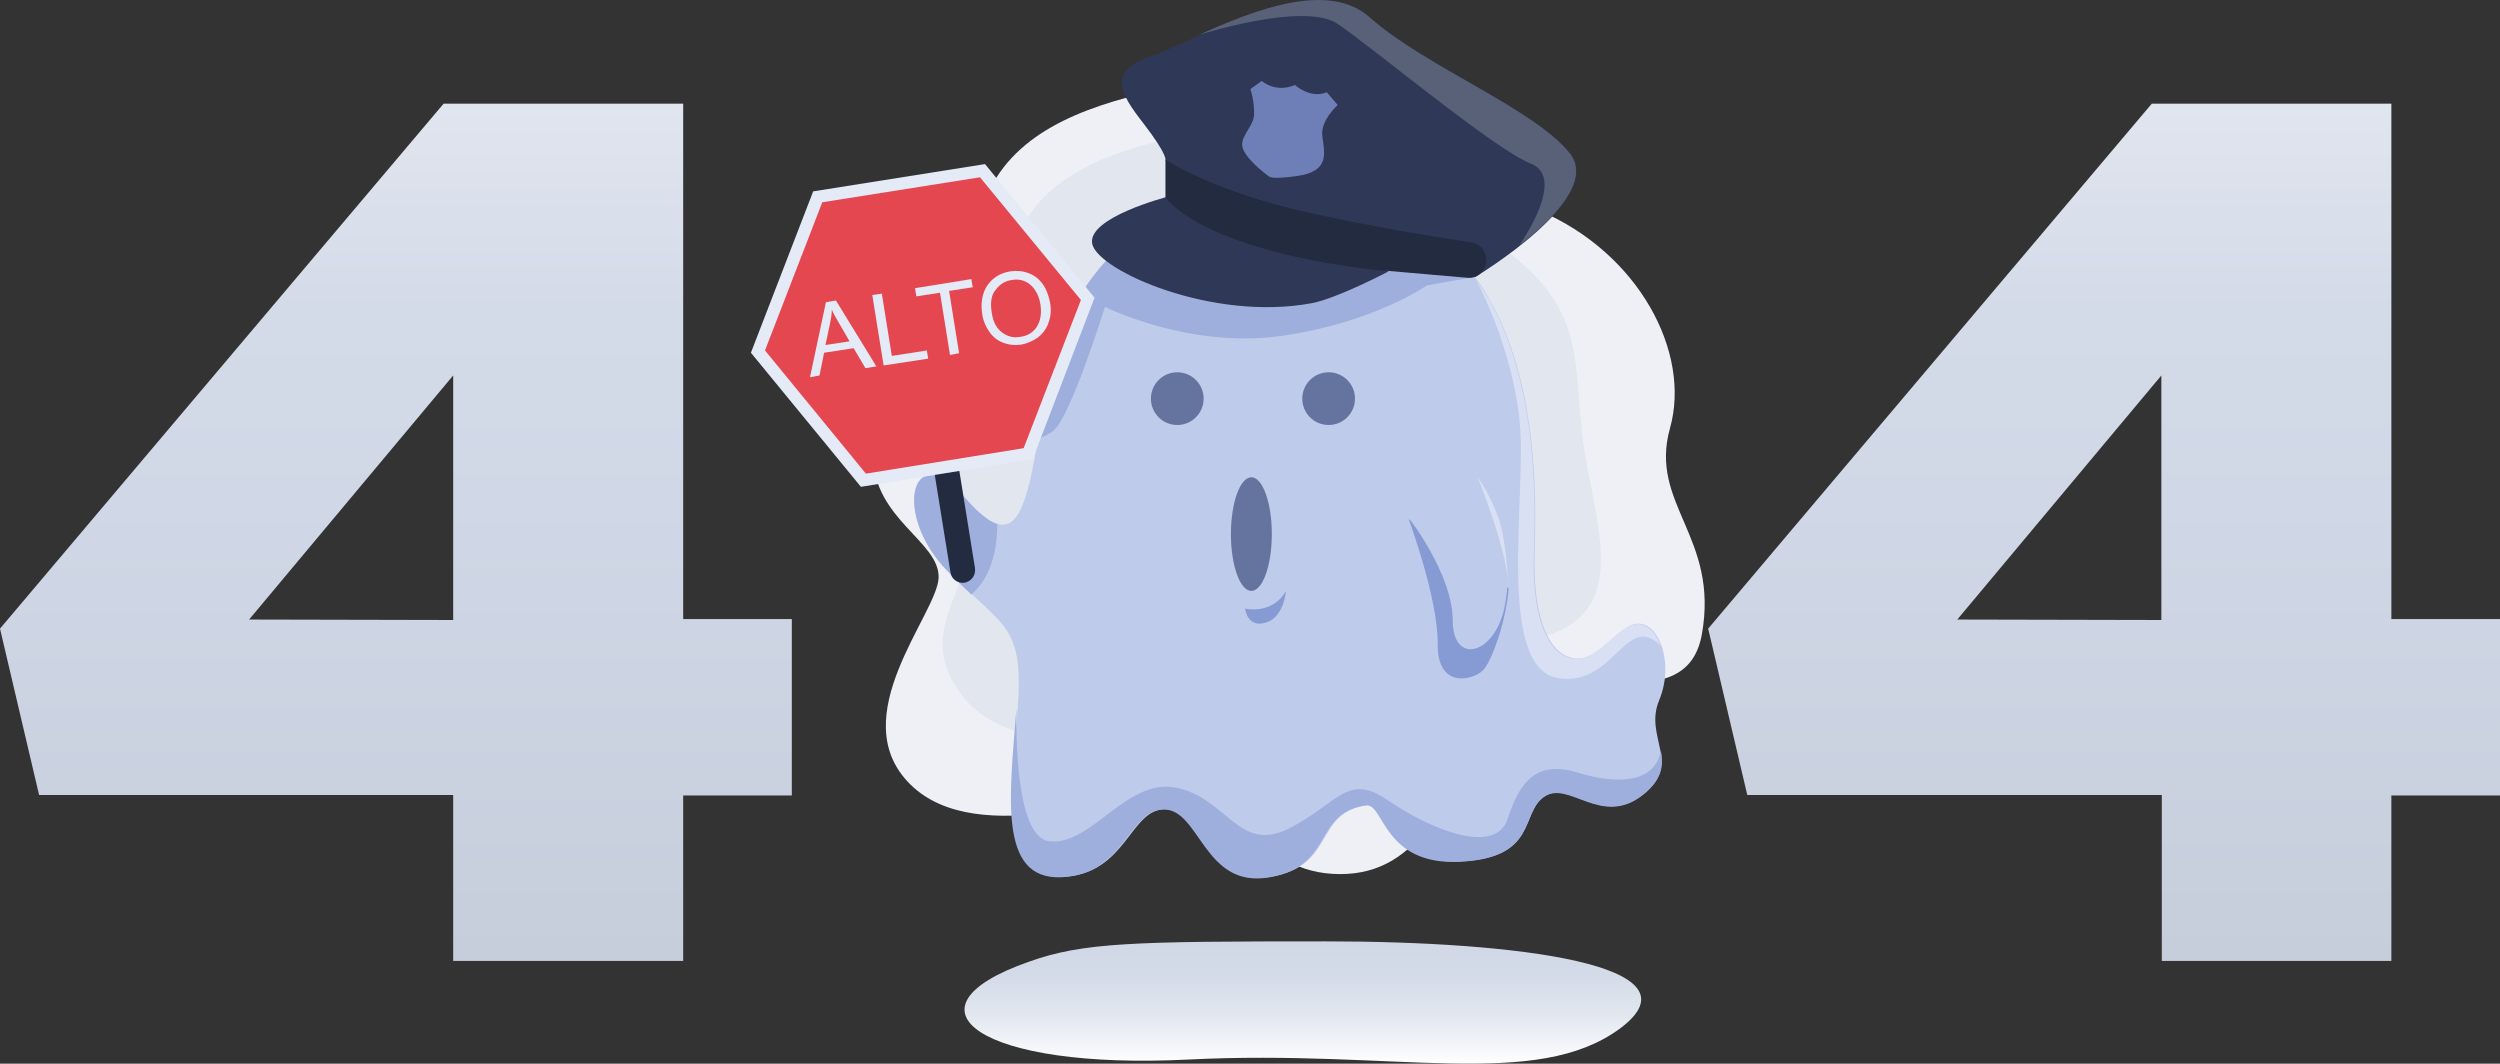 <?xml version="1.0" encoding="utf-8"?>
<!-- Generator: Adobe Illustrator 21.0.0, SVG Export Plug-In . SVG Version: 6.00 Build 0)  -->
<svg version="1.1" id="Layer_1" xmlns="http://www.w3.org/2000/svg" xmlns:xlink="http://www.w3.org/1999/xlink" x="0px" y="0px"
	 viewBox="0 0 550 234" style="enable-background:new 0 0 550 234;" xml:space="preserve">
<rect x="0" y="0" width="550" height="234" fill="#333333" stroke="none"/>
<style type="text/css">
	.st0{fill:#EEF0F5;}
	.st1{fill:#E2E6EF;}
	.st2{fill:url(#XMLID_2_);}
	.st3{fill:#BFCBEB;}
	.st4{fill:#9EAFDD;}
	.st5{fill:#2F3957;}
	.st6{fill:#65749F;}
	.st7{fill:#869BD4;}
	.st8{fill:#232B41;}
	.st9{fill:#E5EAF7;}
	.st10{fill:#E54750;}
	.st11{enable-background:new    ;}
	.st12{fill:#6D7FB6;}
	.st13{fill:#596179;}
	.st14{fill:#D9E0F3;}
	.st15{fill:url(#XMLID_7_);}
	.st16{fill:url(#XMLID_16_);}
</style>
<path id="XMLID_41_" class="st0" d="M208.5,75.7c0,0-16.8,10.5-16.5,24.6c0.4,14.1,14.7,18.8,14.5,26.8c-0.3,8-21.2,30.7-6.2,45.5
	c15,14.7,47.6,1.1,60.2,1.9c12.6,0.8,16.1,17.7,34.2,17.8c18.1,0.1,23.8-17.4,33.5-34.7c9.7-17.2,42.3,3.5,46.2-18
	c3.9-21.5-11.7-28.7-7-45.4s-6.9-38.5-28.6-47.8c-21.7-9.3-16.4-42.7-46.6-34.2s-77.1,5.9-77.9,44.7
	C214.1,70.6,208.5,75.7,208.5,75.7z"/>
<path id="XMLID_126_" class="st1" d="M287.5,171.6c-12.4,0-14.4-9.4-24.2-12.2c-8.3-2.4-19.7,3.2-28.5,3
	c-9.3-0.2-18.6-2.5-24.1-10.7c-8.3-12.3,1.5-20.7,2.6-32.2c0.6-7.2-8.2-13-8.4-22.2c-0.3-12.4,8.5-14.5,13.4-23.6
	c4.5-8.3,2.3-18.5,8.5-26.9c6.8-9.4,18.3-13.3,29.1-16c21.3-5.3,42-13.3,56.6,6.5c7.5,10.1,12.8,12.2,22.2,20.5
	c13.1,11.5,11.7,21.4,13.3,36.9c2,20,14.3,43.7-15.6,46.7c-13.1,1.3-11.7-0.3-19.1,11.9C307.3,162.9,300,171.7,287.5,171.6z"/>
<linearGradient id="XMLID_2_" gradientUnits="userSpaceOnUse" x1="286.565" y1="2" x2="286.565" y2="28.922" gradientTransform="matrix(1 0 0 -1 0 236)">
	<stop  offset="0" style="stop-color:#FFFFFF"/>
	<stop  offset="9.849999e-02" style="stop-color:#F7F8FB"/>
	<stop  offset="0.412" style="stop-color:#E1E6EF"/>
	<stop  offset="0.717" style="stop-color:#D4DBE8"/>
	<stop  offset="1" style="stop-color:#D0D7E6"/>
</linearGradient>
<path id="XMLID_68_" class="st2" d="M226.3,211.6c-29.4,10.3-10.5,23.8,35.1,21.5c45.6-2.3,76.5,6.9,95.1-6.9
	c18.5-13.9-22.6-19.1-64.8-19.1C249.4,207.1,238.3,207.3,226.3,211.6z"/>
<path id="XMLID_3_" class="st3" d="M282.9,41.7c-33.1,0-49.8,21.1-53.4,47.2c-3.7,26.1-6.2,33.2-17.5,20.2
	c-11.3-12.9-15.8,3.7-3.7,16.3c12.2,12.7,17,11.5,15.6,30.4c-1.4,18.8-4.2,37.7,9.9,37.1c14.1-0.6,14.7-14.9,22.6-14.9
	s8.8,17.5,23.2,14.9c14.4-2.5,9.4-14.1,21.2-15.8c4-0.6,3.7,13.2,20.6,12.4c17-0.8,13-10.7,18.4-14.3c5.4-3.7,12.4,6.7,21.5-0.3
	c9-7,0.3-12.6,3.7-20.8c3.4-8.2,0-16.9-4.5-16.9s-8.8,8.7-14.4,7.6c-5.7-1.1-8.5-9.3-8.5-20.8C337.5,112.6,344,41.7,282.9,41.7z"/>
<g id="XMLID_64_">
	<path id="XMLID_66_" class="st4" d="M281.9,73.9c20.4-2.9,32-11.1,32-11.1l10.6-1.9L276.3,42c-28.7,2.6-43.4,22.6-46.8,46.9
		c-0.4,2.8-0.8,5.3-1.1,7.7c1.3-0.6,2.4-1.1,3.3-1.8c3.8-2.9,11.4-27.3,11.4-27.3S261.5,76.8,281.9,73.9z"/>
	<path id="XMLID_67_" class="st4" d="M219.4,115.3c-2-0.6-4.4-2.6-7.4-6.1c-11.3-12.9-15.8,3.7-3.7,16.3c2,2.1,3.8,3.8,5.4,5.3
		C215.7,129.1,219.4,124.8,219.4,115.3z"/>
</g>
<path id="XMLID_56_" class="st5" d="M256.4,35.2c0,0,0.5-1.1-4.8-8c-5.4-6.9-8-11.6,1.8-14.9c9.8-3.3,35.6-19.5,48-8.5
	c12.4,11,36.3,20.1,44.1,30c7.8,9.9-20.9,27.1-20.9,27.1l-61.9-14.7L256.4,35.2z"/>
<ellipse id="XMLID_4_" class="st6" cx="259" cy="87.7" rx="5.8" ry="5.8"/>
<ellipse id="XMLID_5_" class="st6" cx="292.3" cy="87.7" rx="5.8" ry="5.8"/>
<ellipse id="XMLID_6_" class="st6" cx="275.3" cy="117.5" rx="4.5" ry="12.5"/>
<path id="XMLID_10_" class="st5" d="M256.8,43.3c0,0-17.8,4.6-16.5,10.4c1.3,5.8,26.3,17.1,48.3,13c5.7-1.1,16.9-7,16.9-7
	L256.8,43.3z"/>
<path id="XMLID_54_" class="st7" d="M309.9,114.2c0,0,6.5,17.4,6.4,27.6c-0.1,10.2,8.4,7.7,10.2,5.4c1.8-2.2,4.8-10.3,5.4-17.8
	L309.9,114.2z"/>
<path id="XMLID_12_" class="st3" d="M309.9,113.9c0,0,9.7,12.4,9.7,22.6c0,10.2,9.8,7.5,11.6-4c1.9-11.5-1.4-18.6-1.4-18.6H309.9z"
	/>
<path id="XMLID_11_" class="st8" d="M256.4,43.5v-8.4c0,0,10.4,7,31.2,11.6c13.7,3.1,27.9,5.4,36,6.6c3,0.4,4.4,3.9,2.6,6.3l0,0
	c-0.8,1.1-2.1,1.7-3.5,1.5l-17.3-1.5C305.3,59.8,267.7,56.5,256.4,43.5z"/>
<path id="XMLID_8_" class="st8" d="M212.2,128.2L212.2,128.2c-1.5,0.2-2.9-0.8-3.1-2.3l-3.8-23.6l5.4-0.9l3.8,23.6
	C214.7,126.6,213.7,127.9,212.2,128.2z"/>
<polygon id="XMLID_13_" class="st9" points="189.4,107.1 165.2,77.6 178.9,42.1 216.7,36.1 240.8,65.5 227.2,101 "/>
<polygon id="XMLID_14_" class="st10" points="190.5,104.2 168.3,77.1 180.9,44.5 215.6,39 237.8,66 225.2,98.6 "/>
<g id="XMLID_15_">
	<g>
	</g>
	<g>
		<g class="st11">
			<path class="st9" d="M178.2,83l3.5-16.5l2.2-0.4l8.9,14.5l-2.4,0.4l-2.6-4.4l-6.5,1l-1,5L178.2,83z M181.6,75.9l5.3-0.8l-2.3-4
				c-0.7-1.2-1.3-2.2-1.6-3c0,1-0.2,2.1-0.4,3.1L181.6,75.9z"/>
			<path class="st9" d="M194.4,80.4l-2.5-15.5l2.1-0.3l2.2,13.7l7.7-1.2l0.3,1.8L194.4,80.4z"/>
			<path class="st9" d="M209,78.1l-2.2-13.7l-5.2,0.8l-0.3-1.8l12.4-2l0.3,1.8l-5.2,0.8l2.2,13.7L209,78.1z"/>
			<path class="st9" d="M216.1,69.2c-0.4-2.6,0-4.7,1.1-6.4c1.2-1.7,2.8-2.7,5-3.1c1.4-0.2,2.8-0.1,4.1,0.4c1.3,0.5,2.3,1.3,3.1,2.4
				c0.8,1.1,1.3,2.5,1.6,4c0.3,1.6,0.2,3-0.3,4.4c-0.4,1.3-1.2,2.4-2.3,3.3c-1.1,0.8-2.3,1.3-3.6,1.6c-1.5,0.2-2.8,0.1-4.1-0.4
				c-1.3-0.5-2.3-1.3-3.1-2.5C216.8,71.8,216.3,70.5,216.1,69.2z M218.2,68.9c0.3,1.9,1,3.3,2.2,4.2c1.2,0.9,2.5,1.3,4.1,1
				c1.6-0.2,2.8-1,3.6-2.2c0.8-1.3,1.1-2.9,0.8-4.9c-0.2-1.3-0.6-2.3-1.2-3.2c-0.6-0.9-1.3-1.5-2.2-1.9c-0.9-0.4-1.9-0.5-2.9-0.3
				c-1.5,0.2-2.6,0.9-3.5,2.1C218.1,64.8,217.8,66.5,218.2,68.9z"/>
		</g>
	</g>
</g>
<path id="XMLID_61_" class="st12" d="M284.9,18.7c0,0,3.3,3.1,7,1.6l2.4,2.8c0,0-3.8,3.4-3.4,6.7c0.3,3.3,2.1,7.8-5.4,8.9
	c-5.4,0.8-6.2,0.2-6.2,0.2s-4.3-3-5.7-5.8c-1.4-2.8,2.2-5,2.3-7.9c0.1-2.9-0.8-5.6-0.8-5.6l2.5-1.8
	C277.6,17.9,280.7,20.5,284.9,18.7z"/>
<path id="XMLID_9_" class="st7" d="M273.9,133.9c0,0,6.1,1.4,9-3.9c0,0-0.4,5.9-4.5,7C274.4,138.2,273.9,133.9,273.9,133.9z"/>
<path id="XMLID_69_" class="st13" d="M345.4,33.8c-7.8-9.9-31.7-19-44.1-30c-9.1-8.1-25.6-1.5-37.6,3.9c0,0,23-7.4,30.5-2.5
	c7.5,5,34.6,27.7,42.6,30.8c8,3.1-2.5,17.9-2.5,17.9C341.9,48.1,350,39.7,345.4,33.8z"/>
<path id="XMLID_63_" class="st14" d="M331.8,129.4c0,0-0.2-9.6-2-15s-4.7-9.4-4.7-9.4S332.1,122.3,331.8,129.4z"/>
<path id="XMLID_72_" class="st14" d="M365.4,142.1l-0.3-0.7c-1.1-2.5-2.8-4.1-4.8-4.1c-4.5,0-8.8,8.7-14.4,7.6
	c-5.7-1.1-8.5-9.3-8.5-20.8c0-7.1,2.4-36.5-9.8-58.2l-3.2-5c0,0,10.2,18.3,10.2,37.6c0,19.2-4,48.8,8.3,50.7
	S357.7,134.4,365.4,142.1z"/>
<g id="XMLID_71_">
	<path id="XMLID_73_" class="st4" d="M339.7,175.3c5.4-3.7,12.6,6.7,21.6-0.3c4.5-3.5,4.7-6.7,4.1-9.9l0,0c-1.2,6.9-9,7.7-18.2,4.9
		c-9.1-2.8-12.8,1.8-15.5,10.1c-2.7,8.3-17.1,2.3-26.3-4c-9.1-6.3-10.9,0.7-21.9,6.2c-11,5.5-13.6-6.8-24.7-9
		c-11-2.2-18.4,12.6-27.8,11.8c-6.9-0.6-7.5-19.4-7.4-29.5c0,0.1,0,0.2,0,0.3c-1.4,18.8-4.2,37.7,9.9,37.1
		c14.1-0.6,14.7-14.9,22.6-14.9c7.9,0,8.8,17.5,23.2,14.9c14.4-2.5,9.4-14.1,21.2-15.8c4-0.6,3.7,13.2,20.6,12.4
		C338.3,188.8,334.4,178.9,339.7,175.3z"/>
	<path id="XMLID_74_" class="st4" d="M224.1,149.4L224.1,149.4L224.1,149.4z"/>
</g>
<g id="XMLID_233_">
	
		<linearGradient id="XMLID_7_" gradientUnits="userSpaceOnUse" x1="87.108" y1="213.238" x2="87.108" y2="24.763" gradientTransform="matrix(1 0 0 -1 0 236)">
		<stop  offset="0" style="stop-color:#E1E5EF"/>
		<stop  offset="0.237" style="stop-color:#D4DBE8"/>
		<stop  offset="0.461" style="stop-color:#D0D7E6"/>
		<stop  offset="1" style="stop-color:#C6CDDB"/>
	</linearGradient>
	<path id="XMLID_237_" class="st15" d="M99.7,174.9H8.6L0,138.3L97.6,22.8h52.7v113.4h23.9v38.8h-23.9v36.4H99.7V174.9z M99.7,136.4
		V82.6l-44.9,53.7L99.7,136.4L99.7,136.4z"/>
	
		<linearGradient id="XMLID_16_" gradientUnits="userSpaceOnUse" x1="462.892" y1="213.238" x2="462.892" y2="24.763" gradientTransform="matrix(1 0 0 -1 0 236)">
		<stop  offset="0" style="stop-color:#E1E5EF"/>
		<stop  offset="0.237" style="stop-color:#D4DBE8"/>
		<stop  offset="0.461" style="stop-color:#D0D7E6"/>
		<stop  offset="1" style="stop-color:#C6CDDB"/>
	</linearGradient>
	<path id="XMLID_234_" class="st16" d="M475.5,174.9h-91.1l-8.6-36.6l97.6-115.5h52.7v113.4H550v38.8h-23.9v36.4h-50.5V174.9z
		 M475.5,136.4V82.6l-44.9,53.7L475.5,136.4L475.5,136.4z"/>
</g>
</svg>

